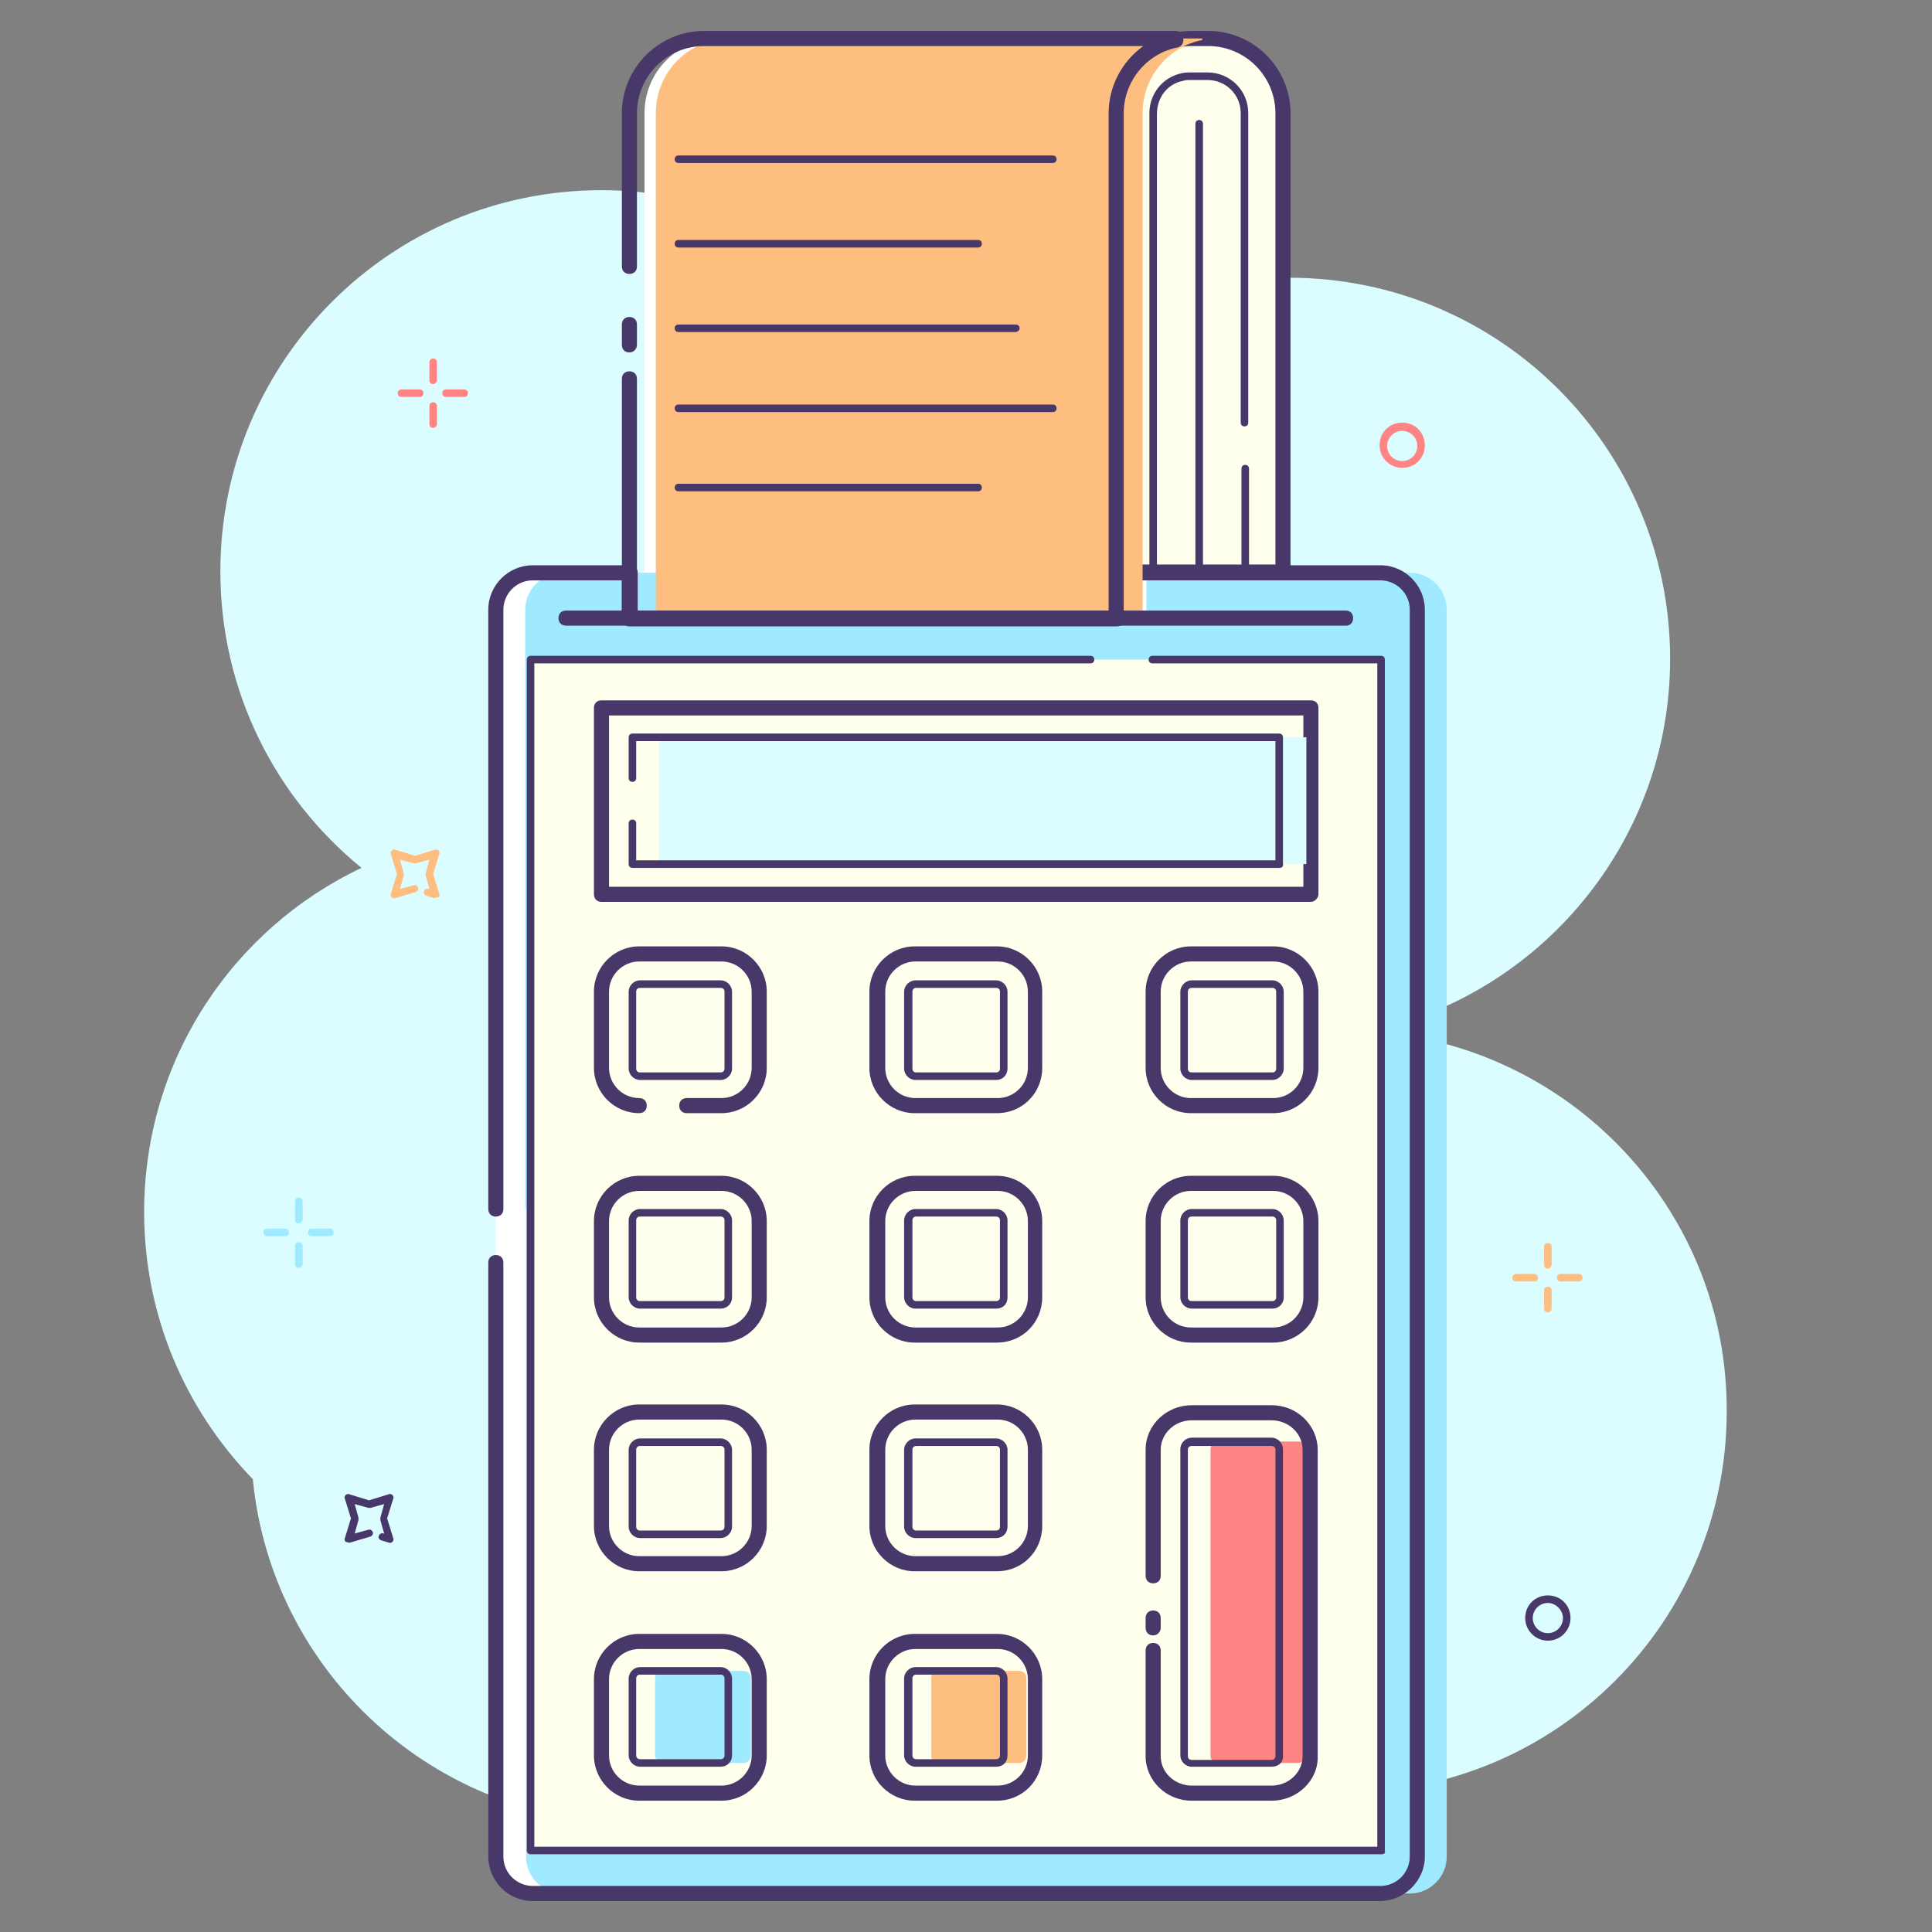 <?xml version="1.0" encoding="utf-8"?>
<!-- Generator: Adobe Illustrator 22.1.0, SVG Export Plug-In . SVG Version: 6.00 Build 0)  -->
<svg version="1.1" id="Layer_1" xmlns="http://www.w3.org/2000/svg" xmlns:xlink="http://www.w3.org/1999/xlink" x="0px" y="0px"
	 viewBox="0 0 256 256" style="enable-background:new 0 0 256 256;" xml:space="preserve">
<rect x="0" y="0" width="256" height="256" fill="#808080" stroke="none"/>
<style type="text/css">
	.st0{fill:#DBFDFF;}
	.st1{fill:#FFFFFF;}
	.st2{fill:#FFFFED;}
	.st3{fill:#48386A;}
	.st4{fill:#9FEAFF;}
	.st5{fill:#FF8584;}
	.st6{fill:#FEBE7F;}
</style>
<g>
	<path class="st0" d="M183.2,136.8c0-0.2,0-0.3-0.1-0.5c21.9-5.5,38.2-25.4,38.2-49c0-27.9-22.6-50.5-50.5-50.5
		c-18.1,0-34,9.5-42.9,23.8c-6.4-20.5-25.6-35.4-48.2-35.4c-27.9,0-50.5,22.6-50.5,50.5c0,15.9,7.3,30,18.7,39.3
		c-17.1,8.1-28.8,25.5-28.8,45.6c0,13.8,5.5,26.2,14.4,35.4c2.5,25.6,24.1,45.5,50.3,45.5c22.4,0,41.4-14.6,48-34.8
		c7.7,18.1,25.6,30.8,46.5,30.8c27.9,0,50.5-22.6,50.5-50.5C228.9,160.9,208.9,139.3,183.2,136.8z"/>
	<path class="st1" d="M85.4,35.3V15c0-5.5,4.4-9.9,9.9-9.9h62.5v0.2c-4.5,0.9-7.9,4.9-7.9,9.7v66.8H85.4V50.2V35.3z"/>
	<g>
		<path class="st1" d="M65.6,160.1V80.8c0-2.7,2.2-4.9,4.9-4.9h12.9v6.1h64.5v-6.1h34.9c2.7,0,4.9,2.2,4.9,4.9v165.2
			c0,2.7-2.2,4.9-4.9,4.9H70.6c-2.7,0-4.9-2.2-4.9-4.9v-78.7V160.1z"/>
		<g>
			<g>
				<path class="st2" d="M170,15v60.8h-22.1V15c0-4.8,3.4-8.8,7.9-9.7c0.6-0.1,1.3-0.2,2-0.2h2.3C165.5,5.1,170,9.6,170,15z"/>
				<path class="st3" d="M170,76.8h-22.1c-0.6,0-1-0.4-1-1V15c0-5.2,3.7-9.7,8.7-10.7c0.7-0.1,1.4-0.2,2.2-0.2h2.3
					c6,0,10.9,4.9,10.9,10.9v60.8C171,76.4,170.5,76.8,170,76.8z M148.9,74.8H169V15c0-4.9-4-8.9-8.9-8.9h-2.3
					c-0.6,0-1.2,0.1-1.8,0.2c-4.1,0.8-7.1,4.5-7.1,8.7V74.8z"/>
			</g>
			<path class="st4" d="M69.6,160.1V80.8c0-2.7,2.2-4.9,4.9-4.9h12.9v6.1h64.5v-6.1h34.9c2.7,0,4.9,2.2,4.9,4.9v165.2
				c0,2.7-2.2,4.9-4.9,4.9H74.6c-2.7,0-4.9-2.2-4.9-4.9v-78.7V160.1z"/>
			<g>
				<path class="st3" d="M182.8,251.9H70.6c-3.3,0-5.9-2.7-5.9-5.9v-78.7c0-0.6,0.4-1,1-1s1,0.4,1,1v78.7c0,2.2,1.8,3.9,3.9,3.9
					h112.3c2.2,0,3.9-1.8,3.9-3.9V80.8c0-2.2-1.8-3.9-3.9-3.9h-33.9v5.1c0,0.6-0.4,1-1,1H83.4c-0.6,0-1-0.4-1-1v-5.1H70.6
					c-2.2,0-3.9,1.8-3.9,3.9v79.4c0,0.6-0.4,1-1,1s-1-0.4-1-1V80.8c0-3.3,2.7-5.9,5.9-5.9h12.9c0.6,0,1,0.4,1,1v5.1h62.5v-5.1
					c0-0.6,0.4-1,1-1h34.9c3.3,0,5.9,2.7,5.9,5.9v165.2C188.8,249.2,186.1,251.9,182.8,251.9z"/>
			</g>
			<g>
				<polygon class="st2" points="152.8,87.4 183.1,87.4 183.1,245.2 70.3,245.2 70.3,87.4 144.6,87.4 				"/>
				<path class="st3" d="M183.1,245.7H70.3c-0.3,0-0.5-0.2-0.5-0.5V87.4c0-0.3,0.2-0.5,0.5-0.5h74.2c0.3,0,0.5,0.2,0.5,0.5
					s-0.2,0.5-0.5,0.5H70.8v156.8h111.7V87.9h-29.8c-0.3,0-0.5-0.2-0.5-0.5s0.2-0.5,0.5-0.5h30.3c0.3,0,0.5,0.2,0.5,0.5v157.8
					C183.6,245.5,183.4,245.7,183.1,245.7z"/>
			</g>
			<g>
				<path class="st3" d="M173.7,119.5h-94c-0.6,0-1-0.4-1-1V93.8c0-0.6,0.4-1,1-1h94c0.6,0,1,0.4,1,1v24.7
					C174.7,119,174.2,119.5,173.7,119.5z M80.7,117.5h92V94.8h-92V117.5z"/>
			</g>
			<polygon class="st0" points="87.3,103.1 87.3,97.7 173.1,97.7 173.1,114.5 87.3,114.5 87.3,109.1 			"/>
			<path class="st5" d="M161.4,233.6c-0.6,0-1-0.4-1-1v-40.6c0-0.5,0.5-1,1-1H172c0.6,0,1,0.4,1,1v40.6c0,0.5-0.5,1-1,1H161.4z"/>
			<path class="st6" d="M86.9,35.3V15c0-5.5,4.4-9.9,9.9-9.9h62.5v0.2c-4.5,0.9-7.9,4.9-7.9,9.7v66.8H86.9V50.2V35.3z"/>
			<g>
				<path class="st3" d="M169.6,115H83.8c-0.3,0-0.5-0.2-0.5-0.5v-5.4c0-0.3,0.2-0.5,0.5-0.5s0.5,0.2,0.5,0.5v4.9h84.7V98.2H84.3
					v4.9c0,0.3-0.2,0.5-0.5,0.5s-0.5-0.2-0.5-0.5v-5.4c0-0.3,0.2-0.5,0.5-0.5h85.7c0.3,0,0.5,0.2,0.5,0.5v16.8
					C170.1,114.8,169.8,115,169.6,115z"/>
			</g>
			<g>
				<path class="st3" d="M95.6,147.5H91c-0.6,0-1-0.4-1-1s0.4-1,1-1h4.6c2.2,0,4-1.8,4-4v-10.1c0-2.2-1.8-4-4-4H84.7
					c-2.2,0-4,1.8-4,4v10.1c0,2.2,1.8,4,4,4c0.6,0,1,0.4,1,1s-0.4,1-1,1c-3.3,0-6-2.7-6-6v-10.1c0-3.3,2.7-6,6-6h10.9
					c3.3,0,6,2.7,6,6v10.1C101.6,144.8,98.9,147.5,95.6,147.5z"/>
			</g>
			<g>
				<path class="st3" d="M95.5,143.1H84.8c-0.8,0-1.5-0.7-1.5-1.5v-10.2c0-0.8,0.7-1.5,1.5-1.5h10.7c0.8,0,1.5,0.7,1.5,1.5v10.2
					C97,142.4,96.3,143.1,95.5,143.1z M84.8,130.9c-0.3,0-0.5,0.2-0.5,0.5v10.2c0,0.3,0.2,0.5,0.5,0.5h10.7c0.3,0,0.5-0.2,0.5-0.5
					v-10.2c0-0.3-0.2-0.5-0.5-0.5H84.8z"/>
			</g>
			<g>
				<path class="st3" d="M132.1,147.5h-10.9c-3.3,0-6-2.7-6-6v-10.1c0-3.3,2.7-6,6-6h10.9c3.3,0,6,2.7,6,6v10.1
					C138.1,144.8,135.5,147.5,132.1,147.5z M121.3,127.4c-2.2,0-4,1.8-4,4v10.1c0,2.2,1.8,4,4,4h10.9c2.2,0,4-1.8,4-4v-10.1
					c0-2.2-1.8-4-4-4H121.3z"/>
			</g>
			<g>
				<path class="st3" d="M132,143.1h-10.7c-0.8,0-1.5-0.7-1.5-1.5v-10.2c0-0.8,0.7-1.5,1.5-1.5H132c0.8,0,1.5,0.7,1.5,1.5v10.2
					C133.5,142.4,132.9,143.1,132,143.1z M121.4,130.9c-0.3,0-0.5,0.2-0.5,0.5v10.2c0,0.3,0.2,0.5,0.5,0.5H132
					c0.3,0,0.5-0.2,0.5-0.5v-10.2c0-0.3-0.2-0.5-0.5-0.5H121.4z"/>
			</g>
			<g>
				<path class="st3" d="M168.7,147.5h-10.9c-3.3,0-6-2.7-6-6v-10.1c0-3.3,2.7-6,6-6h10.9c3.3,0,6,2.7,6,6v10.1
					C174.7,144.8,172,147.5,168.7,147.5z M157.8,127.4c-2.2,0-4,1.8-4,4v10.1c0,2.2,1.8,4,4,4h10.9c2.2,0,4-1.8,4-4v-10.1
					c0-2.2-1.8-4-4-4H157.8z"/>
			</g>
			<g>
				<path class="st3" d="M168.6,143.1h-10.7c-0.8,0-1.5-0.7-1.5-1.5v-10.2c0-0.8,0.7-1.5,1.5-1.5h10.7c0.8,0,1.5,0.7,1.5,1.5v10.2
					C170.1,142.4,169.4,143.1,168.6,143.1z M157.9,130.9c-0.3,0-0.5,0.2-0.5,0.5v10.2c0,0.3,0.2,0.5,0.5,0.5h10.7
					c0.3,0,0.5-0.2,0.5-0.5v-10.2c0-0.3-0.2-0.5-0.5-0.5H157.9z"/>
			</g>
			<g>
				<path class="st3" d="M95.6,177.9H84.7c-3.3,0-6-2.7-6-6v-10.1c0-3.3,2.7-6,6-6h10.9c3.3,0,6,2.7,6,6v10.1
					C101.6,175.2,98.9,177.9,95.6,177.9z M84.7,157.8c-2.2,0-4,1.8-4,4v10.1c0,2.2,1.8,4,4,4h10.9c2.2,0,4-1.8,4-4v-10.1
					c0-2.2-1.8-4-4-4H84.7z"/>
			</g>
			<g>
				<path class="st3" d="M95.5,173.4H84.8c-0.8,0-1.5-0.7-1.5-1.5v-10.2c0-0.8,0.7-1.5,1.5-1.5h10.7c0.8,0,1.5,0.7,1.5,1.5v10.2
					C97,172.8,96.3,173.4,95.5,173.4z M84.8,161.2c-0.3,0-0.5,0.2-0.5,0.5v10.2c0,0.3,0.2,0.5,0.5,0.5h10.7c0.3,0,0.5-0.2,0.5-0.5
					v-10.2c0-0.3-0.2-0.5-0.5-0.5H84.8z"/>
			</g>
			<g>
				<path class="st3" d="M132.1,177.9h-10.9c-3.3,0-6-2.7-6-6v-10.1c0-3.3,2.7-6,6-6h10.9c3.3,0,6,2.7,6,6v10.1
					C138.1,175.2,135.5,177.9,132.1,177.9z M121.3,157.8c-2.2,0-4,1.8-4,4v10.1c0,2.2,1.8,4,4,4h10.9c2.2,0,4-1.8,4-4v-10.1
					c0-2.2-1.8-4-4-4H121.3z"/>
			</g>
			<g>
				<path class="st3" d="M132,173.4h-10.7c-0.8,0-1.5-0.7-1.5-1.5v-10.2c0-0.8,0.7-1.5,1.5-1.5H132c0.8,0,1.5,0.7,1.5,1.5v10.2
					C133.5,172.8,132.9,173.4,132,173.4z M121.4,161.2c-0.3,0-0.5,0.2-0.5,0.5v10.2c0,0.3,0.2,0.5,0.5,0.5H132
					c0.3,0,0.5-0.2,0.5-0.5v-10.2c0-0.3-0.2-0.5-0.5-0.5H121.4z"/>
			</g>
			<g>
				<path class="st3" d="M168.7,177.9h-10.9c-3.3,0-6-2.7-6-6v-10.1c0-3.3,2.7-6,6-6h10.9c3.3,0,6,2.7,6,6v10.1
					C174.7,175.2,172,177.9,168.7,177.9z M157.8,157.8c-2.2,0-4,1.8-4,4v10.1c0,2.2,1.8,4,4,4h10.9c2.2,0,4-1.8,4-4v-10.1
					c0-2.2-1.8-4-4-4H157.8z"/>
			</g>
			<g>
				<path class="st3" d="M168.6,173.4h-10.7c-0.8,0-1.5-0.7-1.5-1.5v-10.2c0-0.8,0.7-1.5,1.5-1.5h10.7c0.8,0,1.5,0.7,1.5,1.5v10.2
					C170.1,172.8,169.4,173.4,168.6,173.4z M157.9,161.2c-0.3,0-0.5,0.2-0.5,0.5v10.2c0,0.3,0.2,0.5,0.5,0.5h10.7
					c0.3,0,0.5-0.2,0.5-0.5v-10.2c0-0.3-0.2-0.5-0.5-0.5H157.9z"/>
			</g>
			<g>
				<path class="st3" d="M95.6,208.2H84.7c-3.3,0-6-2.7-6-6v-10.1c0-3.3,2.7-6,6-6h10.9c3.3,0,6,2.7,6,6v10.1
					C101.6,205.5,98.9,208.2,95.6,208.2z M84.7,188.1c-2.2,0-4,1.8-4,4v10.1c0,2.2,1.8,4,4,4h10.9c2.2,0,4-1.8,4-4v-10.1
					c0-2.2-1.8-4-4-4H84.7z"/>
			</g>
			<g>
				<path class="st3" d="M95.5,203.8H84.8c-0.8,0-1.5-0.7-1.5-1.5v-10.2c0-0.8,0.7-1.5,1.5-1.5h10.7c0.8,0,1.5,0.7,1.5,1.5v10.2
					C97,203.1,96.3,203.8,95.5,203.8z M84.8,191.6c-0.3,0-0.5,0.2-0.5,0.5v10.2c0,0.3,0.2,0.5,0.5,0.5h10.7c0.3,0,0.5-0.2,0.5-0.5
					v-10.2c0-0.3-0.2-0.5-0.5-0.5H84.8z"/>
			</g>
			<g>
				<path class="st3" d="M132.1,208.2h-10.9c-3.3,0-6-2.7-6-6v-10.1c0-3.3,2.7-6,6-6h10.9c3.3,0,6,2.7,6,6v10.1
					C138.1,205.5,135.5,208.2,132.1,208.2z M121.3,188.1c-2.2,0-4,1.8-4,4v10.1c0,2.2,1.8,4,4,4h10.9c2.2,0,4-1.8,4-4v-10.1
					c0-2.2-1.8-4-4-4H121.3z"/>
			</g>
			<g>
				<path class="st3" d="M132,203.8h-10.7c-0.8,0-1.5-0.7-1.5-1.5v-10.2c0-0.8,0.7-1.5,1.5-1.5H132c0.8,0,1.5,0.7,1.5,1.5v10.2
					C133.5,203.1,132.9,203.8,132,203.8z M121.4,191.6c-0.3,0-0.5,0.2-0.5,0.5v10.2c0,0.3,0.2,0.5,0.5,0.5H132
					c0.3,0,0.5-0.2,0.5-0.5v-10.2c0-0.3-0.2-0.5-0.5-0.5H121.4z"/>
			</g>
			<g>
				<path class="st3" d="M152.8,216.7c-0.6,0-1-0.4-1-1v-1.3c0-0.6,0.4-1,1-1s1,0.4,1,1v1.3C153.8,216.2,153.4,216.7,152.8,216.7z"
					/>
			</g>
			<g>
				<path class="st3" d="M168.5,238.6h-10.6c-3.4,0-6.1-2.7-6.1-5.9v-14c0-0.6,0.4-1,1-1s1,0.4,1,1v14c0,2.2,1.9,3.9,4.1,3.9h10.6
					c2.3,0,4.1-1.8,4.1-3.9v-40.6c0-2.2-1.9-3.9-4.1-3.9h-10.6c-2.3,0-4.1,1.8-4.1,3.9v16.7c0,0.6-0.4,1-1,1s-1-0.4-1-1v-16.7
					c0-3.3,2.8-5.9,6.1-5.9h10.6c3.4,0,6.1,2.7,6.1,5.9v40.6C174.7,235.9,171.9,238.6,168.5,238.6z"/>
			</g>
			<g>
				<path class="st3" d="M168.5,234.1h-10.6c-0.8,0-1.5-0.7-1.5-1.5v-40.6c0-0.8,0.7-1.5,1.5-1.5h10.6c0.8,0,1.5,0.7,1.5,1.5v40.6
					C170.1,233.5,169.4,234.1,168.5,234.1z M157.9,191.6c-0.3,0-0.5,0.2-0.5,0.5v40.6c0,0.3,0.2,0.5,0.5,0.5h10.6
					c0.3,0,0.5-0.2,0.5-0.5v-40.6c0-0.3-0.2-0.5-0.5-0.5H157.9z"/>
			</g>
			<g>
				<path class="st3" d="M95.6,238.6H84.7c-3.3,0-6-2.7-6-6v-10.1c0-3.3,2.7-6,6-6h10.9c3.3,0,6,2.7,6,6v10.1
					C101.6,235.9,98.9,238.6,95.6,238.6z M84.7,218.5c-2.2,0-4,1.8-4,4v10.1c0,2.2,1.8,4,4,4h10.9c2.2,0,4-1.8,4-4v-10.1
					c0-2.2-1.8-4-4-4H84.7z"/>
			</g>
			<path class="st4" d="M86.8,232.6v-10.2c0-0.6,0.4-1,1-1h10.7c0.6,0,1,0.4,1,1v10.2c0,0.6-0.4,1-1,1H87.8
				C87.3,233.6,86.8,233.2,86.8,232.6z"/>
			<path class="st6" d="M123.4,232.6v-10.2c0-0.6,0.4-1,1-1H135c0.6,0,1,0.4,1,1v10.2c0,0.6-0.4,1-1,1h-10.7
				C123.8,233.6,123.4,233.2,123.4,232.6z"/>
			<g>
				<path class="st3" d="M95.5,234.1H84.8c-0.8,0-1.5-0.7-1.5-1.5v-10.2c0-0.8,0.7-1.5,1.5-1.5h10.7c0.8,0,1.5,0.7,1.5,1.5v10.2
					C97,233.5,96.3,234.1,95.5,234.1z M84.8,221.9c-0.3,0-0.5,0.2-0.5,0.5v10.2c0,0.3,0.2,0.5,0.5,0.5h10.7c0.3,0,0.5-0.2,0.5-0.5
					v-10.2c0-0.3-0.2-0.5-0.5-0.5H84.8z"/>
			</g>
			<g>
				<path class="st3" d="M132.1,238.6h-10.9c-3.3,0-6-2.7-6-6v-10.1c0-3.3,2.7-6,6-6h10.9c3.3,0,6,2.7,6,6v10.1
					C138.1,235.9,135.5,238.6,132.1,238.6z M121.3,218.5c-2.2,0-4,1.8-4,4v10.1c0,2.2,1.8,4,4,4h10.9c2.2,0,4-1.8,4-4v-10.1
					c0-2.2-1.8-4-4-4H121.3z"/>
			</g>
			<g>
				<path class="st3" d="M132,234.1h-10.7c-0.8,0-1.5-0.7-1.5-1.5v-10.2c0-0.8,0.7-1.5,1.5-1.5H132c0.8,0,1.5,0.7,1.5,1.5v10.2
					C133.5,233.5,132.9,234.1,132,234.1z M121.4,221.9c-0.3,0-0.5,0.2-0.5,0.5v10.2c0,0.3,0.2,0.5,0.5,0.5H132
					c0.3,0,0.5-0.2,0.5-0.5v-10.2c0-0.3-0.2-0.5-0.5-0.5H121.4z"/>
			</g>
			<g>
				<path class="st3" d="M178.4,82.9H75c-0.6,0-1-0.4-1-1s0.4-1,1-1h103.3c0.6,0,1,0.4,1,1S178.9,82.9,178.4,82.9z"/>
			</g>
			<g>
				<path class="st3" d="M165,76.3h-12.2c-0.3,0-0.5-0.2-0.5-0.5V15c0-2.6,1.8-4.8,4.3-5.3c0.4-0.1,0.7-0.1,1.1-0.1h2.3
					c3,0,5.4,2.4,5.4,5.4v41c0,0.3-0.2,0.5-0.5,0.5s-0.5-0.2-0.5-0.5V15c0-2.5-2-4.4-4.4-4.4h-2.3c-0.3,0-0.6,0-0.9,0.1
					c-2.1,0.4-3.5,2.2-3.5,4.4v60.3h11.2V62.1c0-0.3,0.2-0.5,0.5-0.5s0.5,0.2,0.5,0.5v13.7C165.5,76.1,165.3,76.3,165,76.3z"/>
			</g>
			<g>
				<path class="st3" d="M158.9,76.3c-0.3,0-0.5-0.2-0.5-0.5V16.4c0-0.3,0.2-0.5,0.5-0.5s0.5,0.2,0.5,0.5v59.5
					C159.4,76.1,159.2,76.3,158.9,76.3z"/>
			</g>
			<g>
				<path class="st3" d="M83.4,46.7c-0.6,0-1-0.4-1-1v-2.7c0-0.6,0.4-1,1-1s1,0.4,1,1v2.7C84.4,46.2,84,46.7,83.4,46.7z"/>
			</g>
			<g>
				<path class="st3" d="M147.9,82.9H83.4c-0.6,0-1-0.4-1-1V50.2c0-0.6,0.4-1,1-1s1,0.4,1,1v30.7h62.5V15c0-3.6,1.8-6.9,4.6-8.9
					H93.3c-4.9,0-8.9,4-8.9,8.9v20.3c0,0.6-0.4,1-1,1s-1-0.4-1-1V15c0-6,4.9-10.9,10.9-10.9h62.5c0.6,0,1,0.4,1,1v0.2
					c0,0.5-0.3,0.9-0.8,1c-4.1,0.8-7.1,4.5-7.1,8.7v66.8C148.9,82.4,148.4,82.9,147.9,82.9z"/>
			</g>
			<g>
				<path class="st3" d="M134.5,44H89.9c-0.3,0-0.5-0.2-0.5-0.5s0.2-0.5,0.5-0.5h44.7c0.3,0,0.5,0.2,0.5,0.5S134.8,44,134.5,44z"/>
			</g>
			<g>
				<path class="st3" d="M139.5,54.6H89.9c-0.3,0-0.5-0.2-0.5-0.5s0.2-0.5,0.5-0.5h49.6c0.3,0,0.5,0.2,0.5,0.5
					S139.8,54.6,139.5,54.6z"/>
			</g>
			<g>
				<path class="st3" d="M129.6,65.1H89.9c-0.3,0-0.5-0.2-0.5-0.5s0.2-0.5,0.5-0.5h39.7c0.3,0,0.5,0.2,0.5,0.5
					S129.9,65.1,129.6,65.1z"/>
			</g>
			<g>
				<path class="st3" d="M129.6,32.8H89.9c-0.3,0-0.5-0.2-0.5-0.5s0.2-0.5,0.5-0.5h39.7c0.3,0,0.5,0.2,0.5,0.5
					S129.9,32.8,129.6,32.8z"/>
			</g>
			<g>
				<path class="st3" d="M139.5,21.6H89.9c-0.3,0-0.5-0.2-0.5-0.5s0.2-0.5,0.5-0.5h49.6c0.3,0,0.5,0.2,0.5,0.5
					S139.8,21.6,139.5,21.6z"/>
			</g>
		</g>
	</g>
	<g>
		<path class="st3" d="M205.1,217.4c-1.6,0-3-1.3-3-3s1.3-3,3-3s3,1.3,3,3S206.7,217.4,205.1,217.4z M205.1,212.4c-1.1,0-2,0.9-2,2
			s0.9,2,2,2s2-0.9,2-2S206.1,212.4,205.1,212.4z"/>
	</g>
	<g>
		<path class="st5" d="M185.8,62c-1.6,0-3-1.3-3-3s1.3-3,3-3s3,1.3,3,3S187.5,62,185.8,62z M185.8,57.1c-1.1,0-2,0.9-2,2s0.9,2,2,2
			s2-0.9,2-2S186.9,57.1,185.8,57.1z"/>
	</g>
	<g>
		<path class="st3" d="M46.2,204.4c-0.1,0-0.3-0.1-0.4-0.1c-0.1-0.1-0.2-0.3-0.1-0.5l0.8-2.6l-0.8-2.6c-0.1-0.2,0-0.4,0.1-0.5
			c0.1-0.1,0.3-0.2,0.5-0.1l2.6,0.8l2.6-0.8c0.2-0.1,0.4,0,0.5,0.1c0.1,0.1,0.2,0.3,0.1,0.5l-0.8,2.6l0.8,2.6c0.1,0.2,0,0.4-0.1,0.5
			c-0.1,0.1-0.3,0.2-0.5,0.1l-1-0.3c-0.3-0.1-0.4-0.4-0.3-0.6c0.1-0.3,0.4-0.4,0.6-0.3l0.1,0l-0.5-1.8c0-0.1,0-0.2,0-0.3l0.5-1.8
			l-1.8,0.5c-0.1,0-0.2,0-0.3,0l-1.8-0.5l0.5,1.8c0,0.1,0,0.2,0,0.3l-0.5,1.8l1.8-0.5c0.3-0.1,0.5,0.1,0.6,0.3
			c0.1,0.3-0.1,0.5-0.3,0.6l-2.7,0.8C46.3,204.4,46.3,204.4,46.2,204.4z"/>
	</g>
	<g>
		<path class="st6" d="M57.6,119c0,0-0.1,0-0.1,0l-1-0.3c-0.3-0.1-0.4-0.4-0.3-0.6c0.1-0.3,0.3-0.4,0.6-0.3l0.1,0l-0.5-1.8
			c0-0.1,0-0.2,0-0.3l0.5-1.8l-1.8,0.5c-0.1,0-0.2,0-0.3,0l-1.8-0.5l0.5,1.8c0,0.1,0,0.2,0,0.3l-0.5,1.8l1.8-0.5
			c0.3-0.1,0.5,0.1,0.6,0.3c0.1,0.3-0.1,0.5-0.3,0.6l-2.7,0.8c-0.2,0.1-0.4,0-0.5-0.1c-0.1-0.1-0.2-0.3-0.1-0.5l0.8-2.6l-0.8-2.6
			c-0.1-0.2,0-0.4,0.1-0.5c0.1-0.1,0.3-0.2,0.5-0.1l2.6,0.8l2.6-0.8c0.2-0.1,0.4,0,0.5,0.1c0.1,0.1,0.2,0.3,0.1,0.5l-0.8,2.6
			l0.8,2.6c0.1,0.2,0,0.4-0.1,0.5C57.8,118.9,57.7,119,57.6,119z"/>
	</g>
	<g>
		<g>
			<path class="st5" d="M57.4,50.9c-0.3,0-0.5-0.2-0.5-0.5v-2.4c0-0.3,0.2-0.5,0.5-0.5s0.5,0.2,0.5,0.5v2.4
				C57.9,50.6,57.6,50.9,57.4,50.9z"/>
		</g>
		<g>
			<path class="st5" d="M57.4,56.7c-0.3,0-0.5-0.2-0.5-0.5v-2.4c0-0.3,0.2-0.5,0.5-0.5s0.5,0.2,0.5,0.5v2.4
				C57.9,56.5,57.6,56.7,57.4,56.7z"/>
		</g>
		<g>
			<path class="st5" d="M61.5,52.6h-2.4c-0.3,0-0.5-0.2-0.5-0.5s0.2-0.5,0.5-0.5h2.4c0.3,0,0.5,0.2,0.5,0.5S61.8,52.6,61.5,52.6z"/>
		</g>
		<g>
			<path class="st5" d="M55.6,52.6h-2.4c-0.3,0-0.5-0.2-0.5-0.5s0.2-0.5,0.5-0.5h2.4c0.3,0,0.5,0.2,0.5,0.5S55.9,52.6,55.6,52.6z"/>
		</g>
	</g>
	<g>
		<g>
			<path class="st6" d="M205.1,168.1c-0.3,0-0.5-0.2-0.5-0.5v-2.4c0-0.3,0.2-0.5,0.5-0.5s0.5,0.2,0.5,0.5v2.4
				C205.6,167.8,205.3,168.1,205.1,168.1z"/>
		</g>
		<g>
			<path class="st6" d="M205.1,173.9c-0.3,0-0.5-0.2-0.5-0.5V171c0-0.3,0.2-0.5,0.5-0.5s0.5,0.2,0.5,0.5v2.4
				C205.6,173.7,205.3,173.9,205.1,173.9z"/>
		</g>
		<g>
			<path class="st6" d="M209.2,169.8h-2.4c-0.3,0-0.5-0.2-0.5-0.5s0.2-0.5,0.5-0.5h2.4c0.3,0,0.5,0.2,0.5,0.5
				S209.5,169.8,209.2,169.8z"/>
		</g>
		<g>
			<path class="st6" d="M203.3,169.8h-2.4c-0.3,0-0.5-0.2-0.5-0.5s0.2-0.5,0.5-0.5h2.4c0.3,0,0.5,0.2,0.5,0.5
				S203.6,169.8,203.3,169.8z"/>
		</g>
	</g>
	<g>
		<g>
			<path class="st4" d="M39.6,162.1c-0.3,0-0.5-0.2-0.5-0.5v-2.4c0-0.3,0.2-0.5,0.5-0.5s0.5,0.2,0.5,0.5v2.4
				C40.1,161.9,39.8,162.1,39.6,162.1z"/>
		</g>
		<g>
			<path class="st4" d="M39.6,168c-0.3,0-0.5-0.2-0.5-0.5v-2.4c0-0.3,0.2-0.5,0.5-0.5s0.5,0.2,0.5,0.5v2.4
				C40.1,167.8,39.8,168,39.6,168z"/>
		</g>
		<g>
			<path class="st4" d="M43.7,163.8h-2.4c-0.3,0-0.5-0.2-0.5-0.5s0.2-0.5,0.5-0.5h2.4c0.3,0,0.5,0.2,0.5,0.5S44,163.8,43.7,163.8z"
				/>
		</g>
		<g>
			<path class="st4" d="M37.8,163.8h-2.4c-0.3,0-0.5-0.2-0.5-0.5s0.2-0.5,0.5-0.5h2.4c0.3,0,0.5,0.2,0.5,0.5S38.1,163.8,37.8,163.8z
				"/>
		</g>
	</g>
</g>
</svg>
